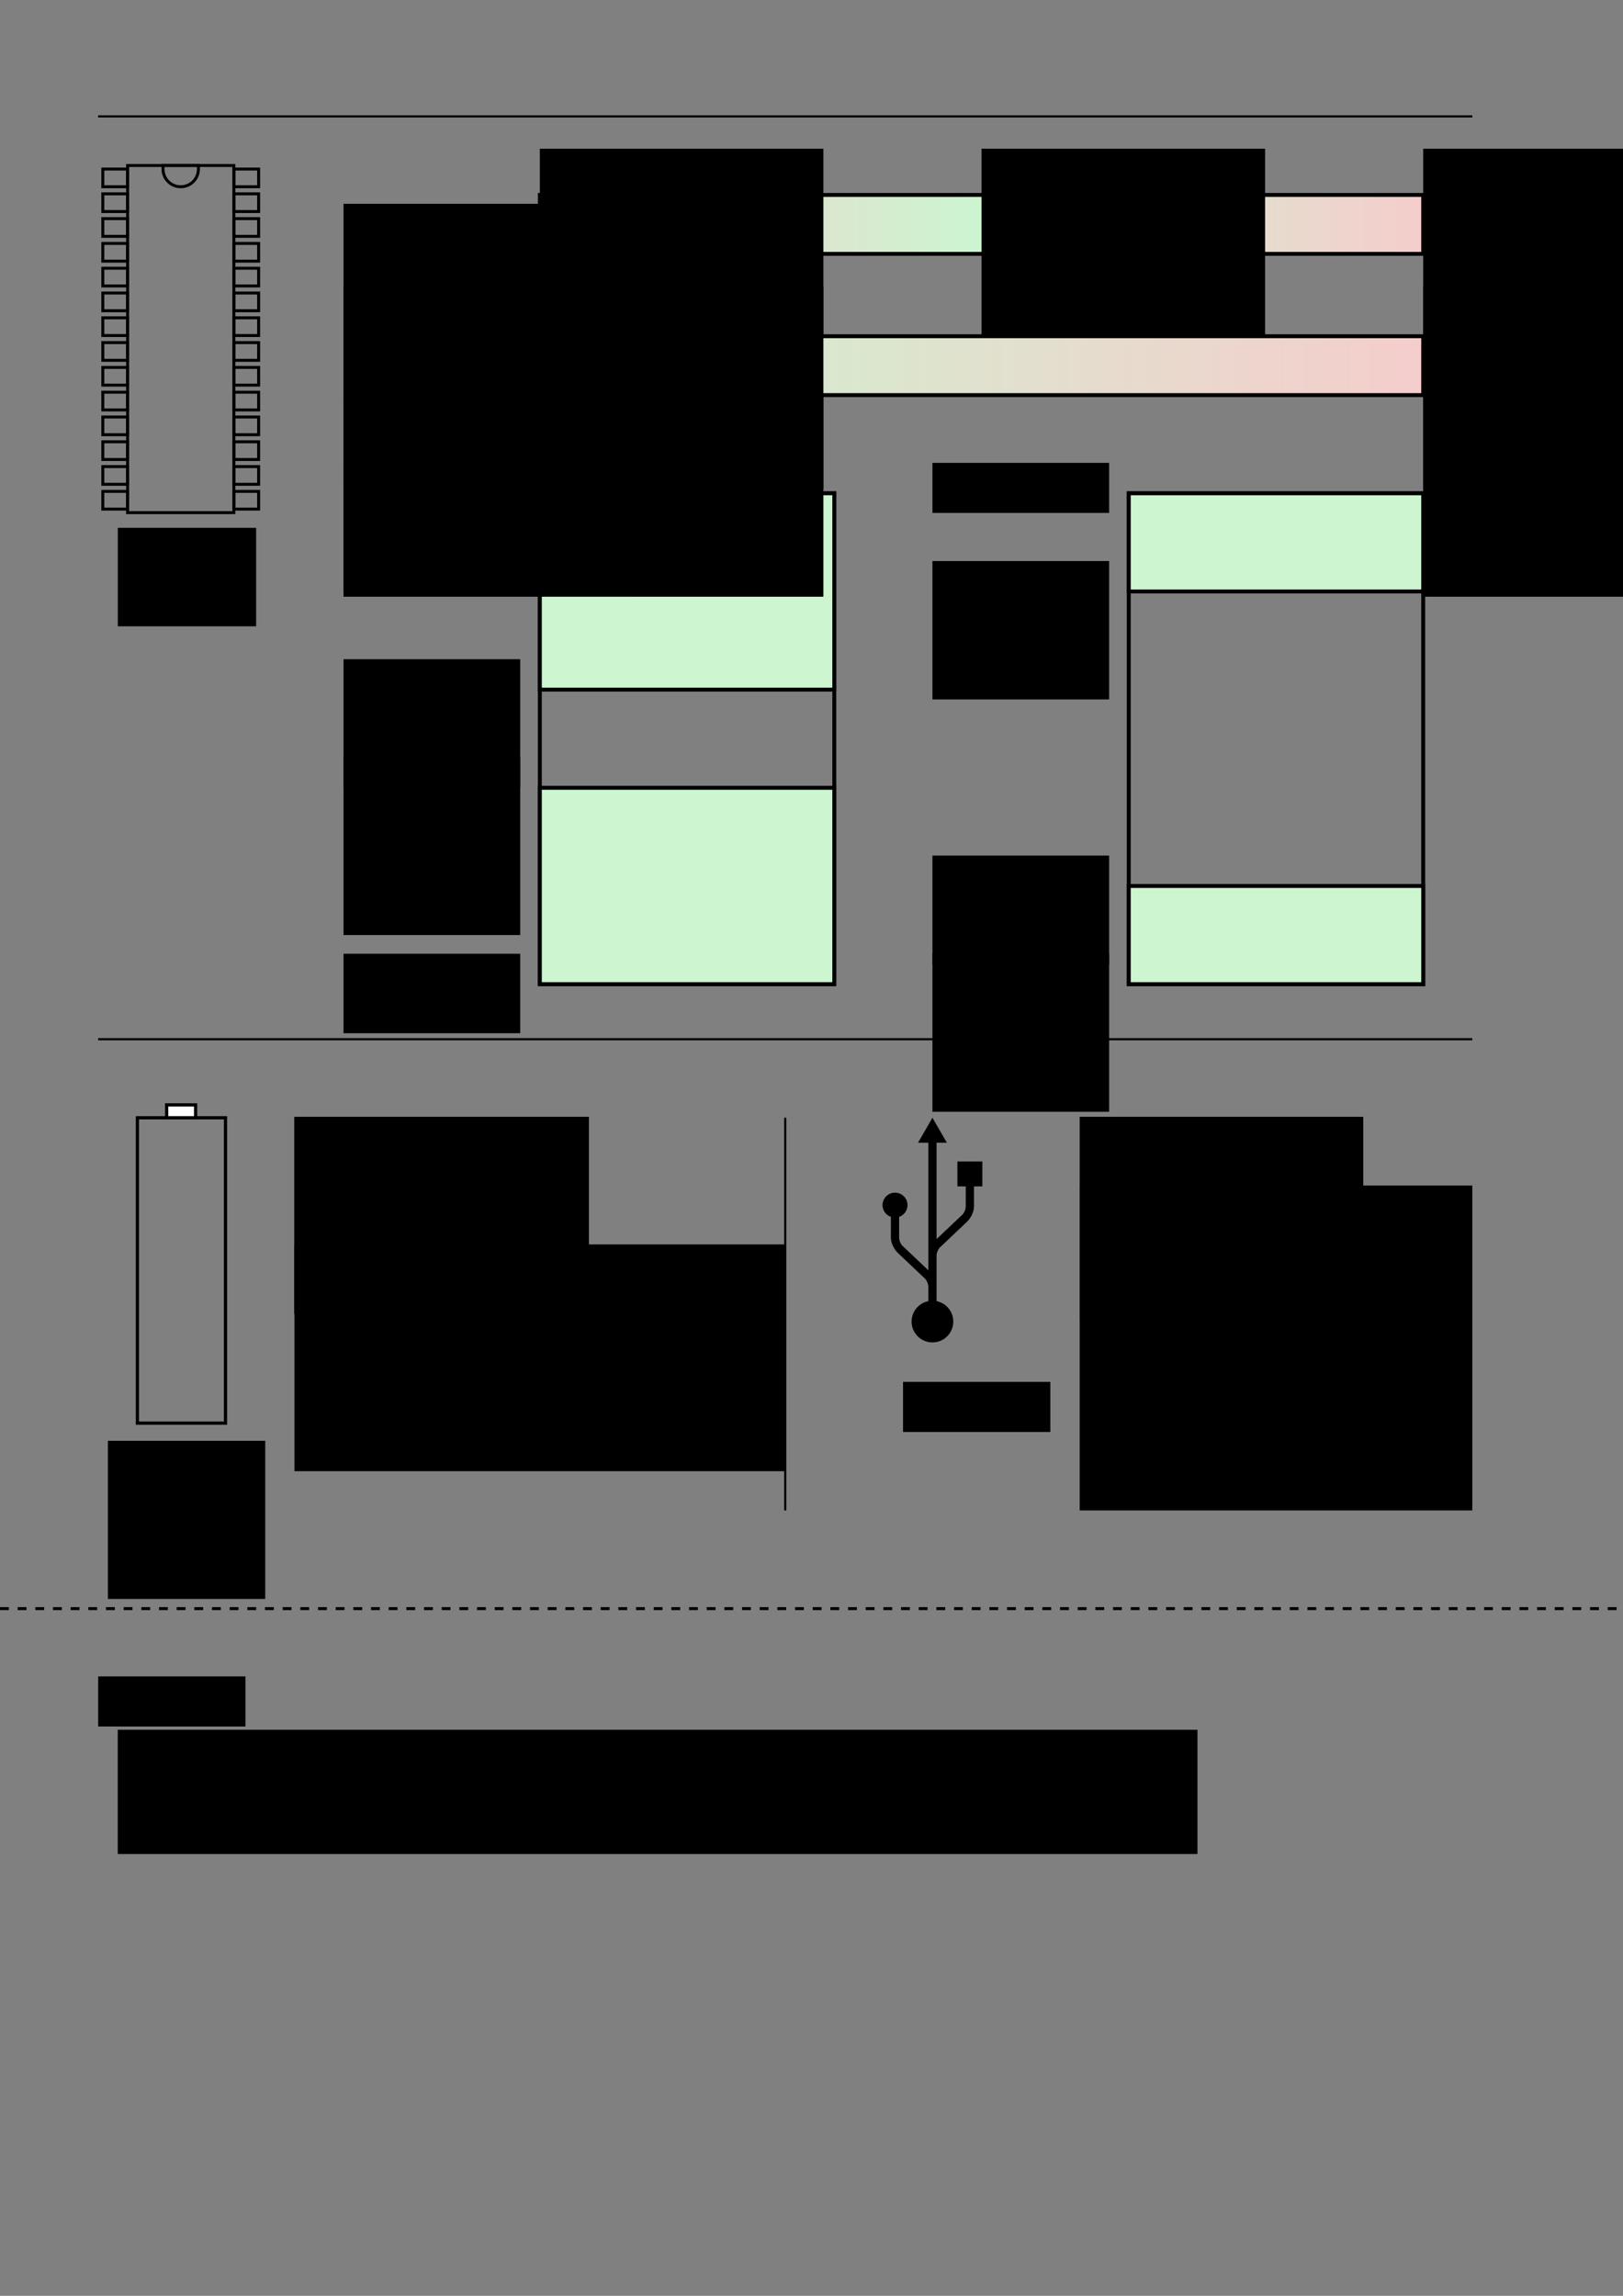 <?xml version="1.0" encoding="UTF-8" standalone="no"?>
<!-- Created with Inkscape (http://www.inkscape.org/) -->

<svg
   xmlns:dc="http://purl.org/dc/elements/1.1/"
   xmlns:cc="http://creativecommons.org/ns#"
   xmlns:rdf="http://www.w3.org/1999/02/22-rdf-syntax-ns#"
   xmlns:svg="http://www.w3.org/2000/svg"
   xmlns="http://www.w3.org/2000/svg"
   xmlns:xlink="http://www.w3.org/1999/xlink"
   xmlns:sodipodi="http://sodipodi.sourceforge.net/DTD/sodipodi-0.dtd"
   xmlns:inkscape="http://www.inkscape.org/namespaces/inkscape"
   width="744.094"
   height="1052.362"
   id="svg2"
   version="1.1"
   inkscape:version="0.48.5 r10040"
   sodipodi:docname="cheatsheet-pg2.svg">
  <rect width="100%" height="100%" fill="#808080" stroke="none"/>
  <defs
     id="defs4">
    <linearGradient
       id="linearGradient11385">
      <stop
         style="stop-color:#ccf5d0;stop-opacity:1;"
         offset="0"
         id="stop11387" />
      <stop
         style="stop-color:#f5cdcc;stop-opacity:1;"
         offset="1"
         id="stop11389" />
    </linearGradient>
    <linearGradient
       id="linearGradient9529">
      <stop
         style="stop-color:#f5decc;stop-opacity:1;"
         offset="0"
         id="stop9531" />
      <stop
         style="stop-color:#f5decc;stop-opacity:0;"
         offset="1"
         id="stop9533" />
    </linearGradient>
    <linearGradient
       id="linearGradient9102">
      <stop
         style="stop-color:#f5cdcc;stop-opacity:1;"
         offset="0"
         id="stop9104" />
      <stop
         id="stop9112"
         offset="0.5"
         style="stop-color:#ccf5d0;stop-opacity:1;" />
      <stop
         style="stop-color:#f5cdcc;stop-opacity:1;"
         offset="1"
         id="stop9106" />
    </linearGradient>
    <clipPath
       clipPathUnits="userSpaceOnUse"
       id="clipPath10225">
      <rect
         style="fill:#000000;fill-opacity:1;stroke:#000000;stroke-width:0.547;stroke-miterlimit:4;stroke-opacity:1;stroke-dasharray:none;stroke-dashoffset:0"
         id="rect10227"
         width="123.944"
         height="8.136"
         x="197.489"
         y="635.989" />
    </clipPath>
    <linearGradient
       inkscape:collect="always"
       xlink:href="#linearGradient9102"
       id="linearGradient10415"
       gradientUnits="userSpaceOnUse"
       gradientTransform="translate(45,-18)"
       x1="179.1"
       y1="174.862"
       x2="540.9"
       y2="174.862" />
    <linearGradient
       inkscape:collect="always"
       xlink:href="#colors"
       id="gradient"
       x1="72.5"
       y1="43.5"
       x2="72.5"
       y2="50"
       gradientUnits="userSpaceOnUse"
       spreadMethod="reflect" />
    <linearGradient
       id="colors">
      <stop
         style="stop-color:#333333;stop-opacity:1"
         offset="0"
         id="dark" />
      <stop
         style="stop-color:#e6e6e6;stop-opacity:1"
         offset="1"
         id="light" />
    </linearGradient>
    <linearGradient
       inkscape:collect="always"
       xlink:href="#linearGradient11385"
       id="linearGradient12364"
       gradientUnits="userSpaceOnUse"
       gradientTransform="translate(22.5,-61.247)"
       x1="224.1"
       y1="228.862"
       x2="630.9"
       y2="228.862" />
    <linearGradient
       inkscape:collect="always"
       xlink:href="#linearGradient9102"
       id="linearGradient12426"
       gradientUnits="userSpaceOnUse"
       gradientTransform="translate(67.5,-83.747)"
       x1="180"
       y1="173.109"
       x2="585"
       y2="173.109" />
  </defs>
  <sodipodi:namedview
     id="base"
     pagecolor="#ffffff"
     bordercolor="#666666"
     borderopacity="1.0"
     inkscape:pageopacity="0.0"
     inkscape:pageshadow="2"
     inkscape:zoom="0.70000001"
     inkscape:cx="470.90076"
     inkscape:cy="620.54292"
     inkscape:document-units="in"
     inkscape:current-layer="layer1"
     showgrid="true"
     inkscape:window-width="1680"
     inkscape:window-height="1001"
     inkscape:window-x="0"
     inkscape:window-y="26"
     inkscape:window-maximized="1"
     showguides="true"
     inkscape:guide-bbox="true"
     units="in">
    <inkscape:grid
       type="xygrid"
       id="grid2985"
       empspacing="10"
       visible="true"
       enabled="true"
       snapvisiblegridlinesonly="true"
       units="in"
       spacingx="0.05in"
       spacingy="0.05in" />
  </sodipodi:namedview>
  <g
     inkscape:label="Layer 1"
     inkscape:groupmode="layer"
     id="layer1">
    <path
       style="fill:none;stroke:#000000;stroke-width:1.35;stroke-linecap:butt;stroke-linejoin:miter;stroke-opacity:1;stroke-miterlimit:4;stroke-dasharray:4.05,4.05;stroke-dashoffset:0"
       d="m 0,737.362 742.5,0"
       id="path4693"
       inkscape:connector-curvature="0"
       sodipodi:nodetypes="cc" />
    <flowRoot
       xml:space="preserve"
       id="flowRoot9092"
       style="font-size:40px;font-style:normal;font-variant:normal;font-weight:normal;font-stretch:normal;line-height:125%;letter-spacing:0px;word-spacing:0px;fill:#000000;fill-opacity:1;stroke:none;font-family:Droid Sans;-inkscape-font-specification:Droid Sans"
       transform="translate(67.5,-84.655)"><flowRegion
         id="flowRegion9094"><rect
           id="rect9096"
           width="130"
           height="92.857"
           x="90"
           y="178.076" /></flowRegion><flowPara
         id="flowPara9098"
         style="font-size:14px">VDD</flowPara></flowRoot>    <rect
       style="fill:url(#linearGradient12426);fill-opacity:1;stroke:#000000;stroke-width:1.8;stroke-miterlimit:4;stroke-opacity:1;stroke-dasharray:none;stroke-dashoffset:0"
       id="rect9100"
       width="405"
       height="27"
       x="247.5"
       y="89.362"
       rx="0"
       ry="0" />
    <flowRoot
       xml:space="preserve"
       id="flowRoot9092-6"
       style="font-size:40px;font-style:normal;font-variant:normal;font-weight:normal;font-stretch:normal;line-height:125%;letter-spacing:0px;word-spacing:0px;fill:#000000;fill-opacity:1;stroke:none;font-family:Droid Sans;-inkscape-font-specification:Droid Sans"
       transform="translate(157.5,-109.902)"><flowRegion
         id="flowRegion9094-6"><rect
           id="rect9096-8"
           width="130"
           height="92.857"
           x="90"
           y="178.076" /></flowRegion><flowPara
         id="flowPara9098-3"
         style="font-size:14px">1.8 V</flowPara></flowRoot>    <flowRoot
       xml:space="preserve"
       id="flowRoot9092-6-5"
       style="font-size:40px;font-style:normal;font-variant:normal;font-weight:normal;font-stretch:normal;line-height:125%;letter-spacing:0px;word-spacing:0px;fill:#000000;fill-opacity:1;stroke:none;font-family:Droid Sans;-inkscape-font-specification:Droid Sans"
       transform="translate(562.5,-109.902)"><flowRegion
         id="flowRegion9094-6-8"><rect
           id="rect9096-8-1"
           width="130"
           height="92.857"
           x="90"
           y="178.076" /></flowRegion><flowPara
         id="flowPara9098-3-2"
         style="font-size:14px">3.6 V</flowPara></flowRoot>    <flowRoot
       xml:space="preserve"
       id="flowRoot9092-6-5-9"
       style="font-size:40px;font-style:normal;font-variant:normal;font-weight:normal;font-stretch:normal;line-height:125%;letter-spacing:0px;word-spacing:0px;fill:#000000;fill-opacity:1;stroke:none;font-family:Droid Sans;-inkscape-font-specification:Droid Sans"
       transform="translate(360,-109.902)"><flowRegion
         id="flowRegion9094-6-8-0"><rect
           id="rect9096-8-1-4"
           width="130"
           height="92.857"
           x="90"
           y="178.076" /></flowRegion><flowPara
         id="flowPara9098-3-2-5"
         style="font-size:14px">3.3 V</flowPara></flowRoot>    <flowRoot
       xml:space="preserve"
       id="flowRoot9092-8"
       style="font-size:40px;font-style:normal;font-variant:normal;font-weight:normal;font-stretch:normal;line-height:125%;letter-spacing:0px;word-spacing:0px;fill:#000000;fill-opacity:1;stroke:none;font-family:Droid Sans;-inkscape-font-specification:Droid Sans"
       transform="translate(67.5,-46.902)"><flowRegion
         id="flowRegion9094-2"><rect
           id="rect9096-7"
           width="130"
           height="92.857"
           x="90"
           y="178.076" /></flowRegion><flowPara
         id="flowPara9098-36"
         style="font-size:14px">IDD</flowPara><flowPara
         style="font-size:14px"
         id="flowPara11355">at</flowPara></flowRoot>    <rect
       style="fill:none;stroke:#000000;stroke-width:1.8;stroke-miterlimit:4;stroke-opacity:1;stroke-dasharray:none;stroke-dashoffset:0"
       id="rect9251"
       width="135"
       height="225"
       x="517.5"
       y="226.115" />
    <rect
       style="fill:#ccf5d0;fill-opacity:1;stroke:#000000;stroke-width:1.8;stroke-miterlimit:4;stroke-opacity:1;stroke-dasharray:none;stroke-dashoffset:0"
       id="rect9251-7"
       width="135"
       height="45"
       x="517.5"
       y="226.115" />
    <rect
       style="fill:#ccf5d0;fill-opacity:1;stroke:#000000;stroke-width:1.8;stroke-miterlimit:4;stroke-opacity:1;stroke-dasharray:none;stroke-dashoffset:0"
       id="rect9251-7-8"
       width="135"
       height="45"
       x="517.5"
       y="406.115" />
    <rect
       style="fill:none;stroke:#000000;stroke-width:1.8;stroke-miterlimit:4;stroke-opacity:1;stroke-dasharray:none;stroke-dashoffset:0"
       id="rect9251-6"
       width="135"
       height="225"
       x="247.5"
       y="226.115" />
    <rect
       style="fill:#ccf5d0;fill-opacity:1;stroke:#000000;stroke-width:1.8;stroke-miterlimit:4;stroke-opacity:1;stroke-dasharray:none;stroke-dashoffset:0"
       id="rect9251-7-5"
       width="135"
       height="90"
       x="247.5"
       y="226.115" />
    <rect
       style="fill:#ccf5d0;fill-opacity:1;stroke:#000000;stroke-width:1.8;stroke-miterlimit:4;stroke-opacity:1;stroke-dasharray:none;stroke-dashoffset:0"
       id="rect9251-7-8-8"
       width="135"
       height="90"
       x="247.5"
       y="361.115" />
    <flowRoot
       xml:space="preserve"
       id="flowRoot9092-2"
       style="font-size:40px;font-style:normal;font-variant:normal;font-weight:normal;font-stretch:normal;text-align:end;line-height:125%;letter-spacing:0px;word-spacing:0px;text-anchor:end;fill:#000000;fill-opacity:1;stroke:none;font-family:Droid Sans;-inkscape-font-specification:Droid Sans"
       transform="translate(67.5,34.098)"><flowRegion
         id="flowRegion9094-4"><rect
           id="rect9096-4"
           width="81"
           height="58.941"
           x="90"
           y="178.076"
           style="text-align:end;text-anchor:end" /></flowRegion><flowPara
         id="flowPara9098-39"
         style="font-size:14px;text-align:end;text-anchor:end">VDD</flowPara></flowRoot>    <flowRoot
       xml:space="preserve"
       id="flowRoot9092-2-2"
       style="font-size:40px;font-style:normal;font-variant:normal;font-weight:normal;font-stretch:normal;text-align:end;line-height:125%;letter-spacing:0px;word-spacing:0px;text-anchor:end;fill:#000000;fill-opacity:1;stroke:none;font-family:Droid Sans;-inkscape-font-specification:Droid Sans"
       transform="translate(67.5,124.098)"><flowRegion
         id="flowRegion9094-4-2"><rect
           id="rect9096-4-7"
           width="81"
           height="58.941"
           x="90"
           y="178.076"
           style="text-align:end;text-anchor:end" /></flowRegion><flowPara
         id="flowPara9098-39-6"
         style="font-size:14px;text-align:end;text-anchor:end">VIH </flowPara><flowPara
         style="font-size:14px;text-align:end;text-anchor:end"
         id="flowPara9539">  = 0.7 x VDD</flowPara></flowRoot>    <flowRoot
       xml:space="preserve"
       id="flowRoot9092-2-2-7"
       style="font-size:40px;font-style:normal;font-variant:normal;font-weight:normal;font-stretch:normal;text-align:end;line-height:125%;letter-spacing:0px;word-spacing:0px;text-anchor:end;fill:#000000;fill-opacity:1;stroke:none;font-family:Droid Sans;-inkscape-font-specification:Droid Sans"
       transform="translate(67.5,169.098)"><flowRegion
         id="flowRegion9094-4-2-8"><rect
           id="rect9096-4-7-7"
           width="81"
           height="81.441"
           x="90"
           y="178.076"
           style="text-align:end;text-anchor:end" /></flowRegion><flowPara
         id="flowPara9098-39-6-9"
         style="font-size:14px;text-align:end;text-anchor:end">VIL</flowPara><flowPara
         style="font-size:14px;text-align:end;text-anchor:end"
         id="flowPara9541">  = 0.3 x VDD</flowPara></flowRoot>    <flowRoot
       xml:space="preserve"
       id="flowRoot9092-2-2-7-9"
       style="font-size:40px;font-style:normal;font-variant:normal;font-weight:normal;font-stretch:normal;text-align:end;line-height:125%;letter-spacing:0px;word-spacing:0px;text-anchor:end;fill:#000000;fill-opacity:1;stroke:none;font-family:Droid Sans;-inkscape-font-specification:Droid Sans"
       transform="translate(67.5,259.098)"><flowRegion
         id="flowRegion9094-4-2-8-7"><rect
           id="rect9096-4-7-7-6"
           width="81"
           height="36.441"
           x="90"
           y="178.076"
           style="text-align:end;text-anchor:end" /></flowRegion><flowPara
         id="flowPara9098-39-6-9-4"
         style="font-size:14px;text-align:end;text-anchor:end">GND</flowPara></flowRoot>    <flowRoot
       xml:space="preserve"
       id="flowRoot9092-2-8"
       style="font-size:40px;font-style:normal;font-variant:normal;font-weight:normal;font-stretch:normal;text-align:end;line-height:125%;letter-spacing:0px;word-spacing:0px;text-anchor:end;fill:#000000;fill-opacity:1;stroke:none;font-family:Droid Sans;-inkscape-font-specification:Droid Sans"
       transform="translate(337.5,34.098)"><flowRegion
         id="flowRegion9094-4-8"><rect
           id="rect9096-4-3"
           width="81"
           height="22.941"
           x="90"
           y="178.076"
           style="text-align:end;text-anchor:end" /></flowRegion><flowPara
         id="flowPara9098-39-1"
         style="font-size:14px;text-align:end;text-anchor:end">VDD</flowPara></flowRoot>    <flowRoot
       xml:space="preserve"
       id="flowRoot9092-2-2-4"
       style="font-size:40px;font-style:normal;font-variant:normal;font-weight:normal;font-stretch:normal;text-align:end;line-height:125%;letter-spacing:0px;word-spacing:0px;text-anchor:end;fill:#000000;fill-opacity:1;stroke:none;font-family:Droid Sans;-inkscape-font-specification:Droid Sans"
       transform="translate(337.5,79.098)"><flowRegion
         id="flowRegion9094-4-2-2"><rect
           id="rect9096-4-7-5"
           width="81"
           height="63.441"
           x="90"
           y="178.076"
           style="text-align:end;text-anchor:end" /></flowRegion><flowPara
         id="flowPara9098-39-6-5"
         style="font-size:14px;text-align:end;text-anchor:end">VOH</flowPara><flowPara
         style="font-size:14px;text-align:end;text-anchor:end"
         id="flowPara9543">  = VDD - 0.4</flowPara></flowRoot>    <flowRoot
       xml:space="preserve"
       id="flowRoot9092-2-2-4-6"
       style="font-size:40px;font-style:normal;font-variant:normal;font-weight:normal;font-stretch:normal;text-align:end;line-height:125%;letter-spacing:0px;word-spacing:0px;text-anchor:end;fill:#000000;fill-opacity:1;stroke:none;font-family:Droid Sans;-inkscape-font-specification:Droid Sans"
       transform="translate(337.5,214.098)"><flowRegion
         id="flowRegion9094-4-2-2-4"><rect
           id="rect9096-4-7-5-5"
           width="81"
           height="49.941"
           x="90"
           y="178.076"
           style="text-align:end;text-anchor:end" /></flowRegion><flowPara
         style="font-size:14px;text-align:end;text-anchor:end"
         id="flowPara9545">VOL</flowPara><flowPara
         style="font-size:14px;text-align:end;text-anchor:end"
         id="flowPara10394">  = 0.4</flowPara></flowRoot>    <flowRoot
       xml:space="preserve"
       id="flowRoot9092-2-2-4-6-1"
       style="font-size:40px;font-style:normal;font-variant:normal;font-weight:normal;font-stretch:normal;text-align:end;line-height:125%;letter-spacing:0px;word-spacing:0px;text-anchor:end;fill:#000000;fill-opacity:1;stroke:none;font-family:Droid Sans;-inkscape-font-specification:Droid Sans"
       transform="translate(337.5,259.098)"><flowRegion
         id="flowRegion9094-4-2-2-4-3"><rect
           id="rect9096-4-7-5-5-5"
           width="81"
           height="72.441"
           x="90"
           y="178.076"
           style="text-align:end;text-anchor:end" /></flowRegion><flowPara
         id="flowPara9098-39-6-5-2-5"
         style="font-size:14px;text-align:end;text-anchor:end">GND</flowPara></flowRoot>    <rect
       style="fill:url(#linearGradient12364);fill-opacity:1;stroke:#000000;stroke-width:1.8;stroke-miterlimit:4;stroke-opacity:1;stroke-dasharray:none;stroke-dashoffset:0"
       id="rect10244"
       width="405"
       height="27"
       x="247.5"
       y="154.115" />
    <flowRoot
       xml:space="preserve"
       id="flowRoot9092-6-0"
       style="font-size:40px;font-style:normal;font-variant:normal;font-weight:normal;font-stretch:normal;line-height:125%;letter-spacing:0px;word-spacing:0px;fill:#000000;fill-opacity:1;stroke:none;font-family:Droid Sans;-inkscape-font-specification:Droid Sans"
       transform="translate(157.5,-46.902)"><flowRegion
         id="flowRegion9094-6-0"><rect
           id="rect9096-8-5"
           width="130"
           height="92.857"
           x="90"
           y="178.076" /></flowRegion><flowPara
         id="flowPara9098-3-22"
         style="font-size:14px">3 mA</flowPara></flowRoot>    <flowRoot
       xml:space="preserve"
       id="flowRoot9092-6-0-4"
       style="font-size:40px;font-style:normal;font-variant:normal;font-weight:normal;font-stretch:normal;line-height:125%;letter-spacing:0px;word-spacing:0px;fill:#000000;fill-opacity:1;stroke:none;font-family:Droid Sans;-inkscape-font-specification:Droid Sans"
       transform="translate(562.5,-46.902)"><flowRegion
         id="flowRegion9094-6-0-0"><rect
           id="rect9096-8-5-9"
           width="130"
           height="92.857"
           x="90"
           y="178.076" /></flowRegion><flowPara
         id="flowPara9098-3-22-4"
         style="font-size:14px">9 mA</flowPara></flowRoot>    <flowRoot
       xml:space="preserve"
       id="flowRoot9092-6-0-0"
       style="font-size:40px;font-style:normal;font-variant:normal;font-weight:normal;font-stretch:normal;line-height:125%;letter-spacing:0px;word-spacing:0px;fill:#000000;fill-opacity:1;stroke:none;font-family:Droid Sans;-inkscape-font-specification:Droid Sans"
       transform="translate(157.5,2.598)"><flowRegion
         id="flowRegion9094-6-0-1"><rect
           id="rect9096-8-5-3"
           width="130"
           height="92.857"
           x="90"
           y="178.076" /></flowRegion><flowPara
         id="flowPara9098-3-22-7"
         style="font-size:14px">12 MHz</flowPara></flowRoot>    <flowRoot
       xml:space="preserve"
       id="flowRoot9092-6-0-0-7"
       style="font-size:40px;font-style:normal;font-variant:normal;font-weight:normal;font-stretch:normal;line-height:125%;letter-spacing:0px;word-spacing:0px;fill:#000000;fill-opacity:1;stroke:none;font-family:Droid Sans;-inkscape-font-specification:Droid Sans"
       transform="translate(562.5,2.598)"><flowRegion
         id="flowRegion9094-6-0-1-7"><rect
           id="rect9096-8-5-3-7"
           width="130"
           height="92.857"
           x="90"
           y="178.076" /></flowRegion><flowPara
         id="flowPara9098-3-22-7-5"
         style="font-size:14px">50 MHz</flowPara></flowRoot>    <flowRoot
       xml:space="preserve"
       id="flowRoot9092-8-0"
       style="font-size:40px;font-style:normal;font-variant:normal;font-weight:normal;font-stretch:normal;line-height:125%;letter-spacing:0px;word-spacing:0px;fill:#000000;fill-opacity:1;stroke:none;font-family:Droid Sans;-inkscape-font-specification:Droid Sans"
       transform="translate(67.5,2.598)"><flowRegion
         id="flowRegion9094-2-1"><rect
           id="rect9096-7-2"
           width="130"
           height="92.857"
           x="90"
           y="178.076" /></flowRegion><flowPara
         style="font-size:14px"
         id="flowPara11357">Sys. Clock</flowPara></flowRoot>    <path
       style="fill:none;stroke:#000000;stroke-width:1px;stroke-linecap:butt;stroke-linejoin:miter;stroke-opacity:1"
       d="m 45,53.362 630,0"
       id="path11628"
       inkscape:connector-curvature="0" />
    <path
       style="fill:none;stroke:#000000;stroke-width:1px;stroke-linecap:butt;stroke-linejoin:miter;stroke-opacity:1"
       d="m 45,476.362 630,0"
       id="path11628-8"
       inkscape:connector-curvature="0" />
    <g
       id="g12311"
       style="stroke-width:1.35;stroke-miterlimit:4;stroke-dasharray:none">
      <rect
         y="75.862"
         x="58.5"
         height="159.124"
         width="48.711"
         id="rect3229"
         style="fill:none;stroke:#000000;stroke-width:1.35;stroke-miterlimit:4;stroke-opacity:1;stroke-dasharray:none;stroke-dashoffset:0" />
      <rect
         y="77.486"
         x="47.134"
         height="8.119"
         width="11.366"
         id="rect4034"
         style="fill:none;stroke:#000000;stroke-width:1.35;stroke-miterlimit:4;stroke-opacity:1;stroke-dasharray:none;stroke-dashoffset:0" />
      <rect
         y="88.852"
         x="47.134"
         height="8.119"
         width="11.366"
         id="rect4034-6"
         style="fill:none;stroke:#000000;stroke-width:1.35;stroke-miterlimit:4;stroke-opacity:1;stroke-dasharray:none;stroke-dashoffset:0" />
      <rect
         y="100.218"
         x="47.134"
         height="8.119"
         width="11.366"
         id="rect4034-5"
         style="fill:none;stroke:#000000;stroke-width:1.35;stroke-miterlimit:4;stroke-opacity:1;stroke-dasharray:none;stroke-dashoffset:0" />
      <rect
         y="111.584"
         x="47.134"
         height="8.119"
         width="11.366"
         id="rect4034-4"
         style="fill:none;stroke:#000000;stroke-width:1.35;stroke-miterlimit:4;stroke-opacity:1;stroke-dasharray:none;stroke-dashoffset:0" />
      <rect
         y="122.95"
         x="47.134"
         height="8.119"
         width="11.366"
         id="rect4034-8"
         style="fill:none;stroke:#000000;stroke-width:1.35;stroke-miterlimit:4;stroke-opacity:1;stroke-dasharray:none;stroke-dashoffset:0" />
      <rect
         y="134.316"
         x="47.134"
         height="8.119"
         width="11.366"
         id="rect4034-2"
         style="fill:none;stroke:#000000;stroke-width:1.35;stroke-miterlimit:4;stroke-opacity:1;stroke-dasharray:none;stroke-dashoffset:0" />
      <rect
         y="145.682"
         x="47.134"
         height="8.119"
         width="11.366"
         id="rect4034-3"
         style="fill:none;stroke:#000000;stroke-width:1.35;stroke-miterlimit:4;stroke-opacity:1;stroke-dasharray:none;stroke-dashoffset:0" />
      <rect
         y="157.048"
         x="47.134"
         height="8.119"
         width="11.366"
         id="rect4034-0"
         style="fill:none;stroke:#000000;stroke-width:1.35;stroke-miterlimit:4;stroke-opacity:1;stroke-dasharray:none;stroke-dashoffset:0" />
      <rect
         y="168.414"
         x="47.134"
         height="8.119"
         width="11.366"
         id="rect4034-9"
         style="fill:none;stroke:#000000;stroke-width:1.35;stroke-miterlimit:4;stroke-opacity:1;stroke-dasharray:none;stroke-dashoffset:0" />
      <rect
         y="179.78"
         x="47.134"
         height="8.119"
         width="11.366"
         id="rect4034-32"
         style="fill:none;stroke:#000000;stroke-width:1.35;stroke-miterlimit:4;stroke-opacity:1;stroke-dasharray:none;stroke-dashoffset:0" />
      <rect
         y="191.146"
         x="47.134"
         height="8.119"
         width="11.366"
         id="rect4034-7"
         style="fill:none;stroke:#000000;stroke-width:1.35;stroke-miterlimit:4;stroke-opacity:1;stroke-dasharray:none;stroke-dashoffset:0" />
      <rect
         y="202.512"
         x="47.134"
         height="8.119"
         width="11.366"
         id="rect4034-35"
         style="fill:none;stroke:#000000;stroke-width:1.35;stroke-miterlimit:4;stroke-opacity:1;stroke-dasharray:none;stroke-dashoffset:0" />
      <rect
         y="213.878"
         x="47.134"
         height="8.119"
         width="11.366"
         id="rect4034-34"
         style="fill:none;stroke:#000000;stroke-width:1.35;stroke-miterlimit:4;stroke-opacity:1;stroke-dasharray:none;stroke-dashoffset:0" />
      <rect
         y="225.244"
         x="47.134"
         height="8.119"
         width="11.366"
         id="rect4034-1"
         style="fill:none;stroke:#000000;stroke-width:1.35;stroke-miterlimit:4;stroke-opacity:1;stroke-dasharray:none;stroke-dashoffset:0" />
      <rect
         y="77.486"
         x="107.211"
         height="8.119"
         width="11.366"
         id="rect4034-65"
         style="fill:none;stroke:#000000;stroke-width:1.35;stroke-miterlimit:4;stroke-opacity:1;stroke-dasharray:none;stroke-dashoffset:0" />
      <rect
         y="88.852"
         x="107.211"
         height="8.119"
         width="11.366"
         id="rect4034-6-8"
         style="fill:none;stroke:#000000;stroke-width:1.35;stroke-miterlimit:4;stroke-opacity:1;stroke-dasharray:none;stroke-dashoffset:0" />
      <rect
         y="100.218"
         x="107.211"
         height="8.119"
         width="11.366"
         id="rect4034-5-6"
         style="fill:none;stroke:#000000;stroke-width:1.35;stroke-miterlimit:4;stroke-opacity:1;stroke-dasharray:none;stroke-dashoffset:0" />
      <rect
         y="111.584"
         x="107.211"
         height="8.119"
         width="11.366"
         id="rect4034-4-0"
         style="fill:none;stroke:#000000;stroke-width:1.35;stroke-miterlimit:4;stroke-opacity:1;stroke-dasharray:none;stroke-dashoffset:0" />
      <rect
         y="122.95"
         x="107.211"
         height="8.119"
         width="11.366"
         id="rect4034-8-0"
         style="fill:none;stroke:#000000;stroke-width:1.35;stroke-miterlimit:4;stroke-opacity:1;stroke-dasharray:none;stroke-dashoffset:0" />
      <rect
         y="134.316"
         x="107.211"
         height="8.119"
         width="11.366"
         id="rect4034-2-8"
         style="fill:none;stroke:#000000;stroke-width:1.35;stroke-miterlimit:4;stroke-opacity:1;stroke-dasharray:none;stroke-dashoffset:0" />
      <rect
         y="145.682"
         x="107.211"
         height="8.119"
         width="11.366"
         id="rect4034-3-3"
         style="fill:none;stroke:#000000;stroke-width:1.35;stroke-miterlimit:4;stroke-opacity:1;stroke-dasharray:none;stroke-dashoffset:0" />
      <rect
         y="157.048"
         x="107.211"
         height="8.119"
         width="11.366"
         id="rect4034-0-1"
         style="fill:none;stroke:#000000;stroke-width:1.35;stroke-miterlimit:4;stroke-opacity:1;stroke-dasharray:none;stroke-dashoffset:0" />
      <rect
         y="168.414"
         x="107.211"
         height="8.119"
         width="11.366"
         id="rect4034-9-4"
         style="fill:none;stroke:#000000;stroke-width:1.35;stroke-miterlimit:4;stroke-opacity:1;stroke-dasharray:none;stroke-dashoffset:0" />
      <rect
         y="179.78"
         x="107.211"
         height="8.119"
         width="11.366"
         id="rect4034-32-7"
         style="fill:none;stroke:#000000;stroke-width:1.35;stroke-miterlimit:4;stroke-opacity:1;stroke-dasharray:none;stroke-dashoffset:0" />
      <rect
         y="191.146"
         x="107.211"
         height="8.119"
         width="11.366"
         id="rect4034-7-0"
         style="fill:none;stroke:#000000;stroke-width:1.35;stroke-miterlimit:4;stroke-opacity:1;stroke-dasharray:none;stroke-dashoffset:0" />
      <rect
         y="202.512"
         x="107.211"
         height="8.119"
         width="11.366"
         id="rect4034-35-4"
         style="fill:none;stroke:#000000;stroke-width:1.35;stroke-miterlimit:4;stroke-opacity:1;stroke-dasharray:none;stroke-dashoffset:0" />
      <rect
         y="213.878"
         x="107.211"
         height="8.119"
         width="11.366"
         id="rect4034-34-7"
         style="fill:none;stroke:#000000;stroke-width:1.35;stroke-miterlimit:4;stroke-opacity:1;stroke-dasharray:none;stroke-dashoffset:0" />
      <rect
         y="225.244"
         x="107.211"
         height="8.119"
         width="11.366"
         id="rect4034-1-3"
         style="fill:none;stroke:#000000;stroke-width:1.35;stroke-miterlimit:4;stroke-opacity:1;stroke-dasharray:none;stroke-dashoffset:0" />
      <path
         inkscape:connector-curvature="0"
         id="rect4575"
         d="m 74.737,75.862 0,1.624 c 0,4.498 3.621,8.119 8.119,8.119 4.498,0 8.119,-3.621 8.119,-8.119 l 0,-1.624 -16.237,0 z"
         style="fill:none;stroke:#000000;stroke-width:1.35;stroke-miterlimit:4;stroke-opacity:1;stroke-dasharray:none;stroke-dashoffset:0" />
    </g>
    <flowRoot
       xml:space="preserve"
       id="flowRoot3999-9"
       style="font-size:14px;font-style:normal;font-weight:normal;line-height:125%;letter-spacing:0px;word-spacing:0px;fill:#000000;fill-opacity:1;stroke:none;font-family:Sans"
       transform="matrix(0.361,0,0,0.361,25.134,190.028)"><flowRegion
         id="flowRegion4001-0"><rect
           id="rect4003-2"
           width="175.649"
           height="125.077"
           x="80"
           y="143.791"
           style="font-size:14px" /></flowRegion><flowPara
         id="flowPara4005-6"
         style="font-size:38.8px;font-style:normal;font-variant:normal;font-weight:normal;font-stretch:normal;font-family:Droid Sans;-inkscape-font-specification:Droid Sans">LPC1114</flowPara></flowRoot>    <rect
       style="fill:none;stroke:#000000;stroke-width:1.474;stroke-linecap:butt;stroke-linejoin:miter;stroke-opacity:1"
       id="battery"
       width="139.99"
       height="40.376"
       x="-652.352"
       y="63"
       transform="matrix(0,-1,1,0,0,0)" />
    <rect
       style="fill:#ffffff;fill-rule:evenodd;stroke:#000000;stroke-width:1.474px;stroke-linecap:butt;stroke-linejoin:miter;stroke-opacity:1"
       id="end"
       width="5.894"
       height="13.262"
       x="-512.362"
       y="76.41"
       transform="matrix(0,-1,1,0,0,0)" />
    <flowRoot
       xml:space="preserve"
       id="flowRoot3999-9-9"
       style="font-size:14px;font-style:normal;font-weight:normal;line-height:125%;letter-spacing:0px;word-spacing:0px;fill:#000000;fill-opacity:1;stroke:none;font-family:Sans"
       transform="matrix(0.361,0,0,0.361,20.591,608.528)"><flowRegion
         id="flowRegion4001-0-1"><rect
           id="rect4003-2-4"
           width="199.793"
           height="200.793"
           x="80"
           y="143.791"
           style="font-size:14px" /></flowRegion><flowPara
         id="flowPara4005-6-5"
         style="font-size:38.8px;font-style:normal;font-variant:normal;font-weight:normal;font-stretch:normal;text-align:center;text-anchor:middle;font-family:Droid Sans;-inkscape-font-specification:Droid Sans">AA Alkaline</flowPara><flowPara
         style="font-size:38.8px;font-style:normal;font-variant:normal;font-weight:normal;font-stretch:normal;text-align:center;text-anchor:middle;font-family:Droid Sans;-inkscape-font-specification:Droid Sans"
         id="flowPara12822">Battery</flowPara></flowRoot>    <flowRoot
       xml:space="preserve"
       id="flowRoot9092-24"
       style="font-size:40px;font-style:normal;font-variant:normal;font-weight:normal;font-stretch:normal;line-height:125%;letter-spacing:0px;word-spacing:0px;fill:#000000;fill-opacity:1;stroke:none;font-family:Droid Sans;-inkscape-font-specification:Droid Sans"
       transform="translate(44.91,333.845)"><flowRegion
         id="flowRegion9094-1"><rect
           id="rect9096-1"
           width="135.09"
           height="90.441"
           x="90"
           y="178.076" /></flowRegion><flowPara
         id="flowPara9098-9"
         style="font-size:14px">Voltage (Good): 1.5 V</flowPara><flowPara
         style="font-size:14px"
         id="flowPara12820">Voltage (Dead): 1.0 V</flowPara></flowRoot>    <flowRoot
       xml:space="preserve"
       id="flowRoot9092-24-2"
       style="font-size:40px;font-style:normal;font-variant:normal;font-weight:normal;font-stretch:normal;line-height:125%;letter-spacing:0px;word-spacing:0px;fill:#000000;fill-opacity:1;stroke:none;font-family:Droid Sans;-inkscape-font-specification:Droid Sans"
       transform="translate(45,392.345)"><flowRegion
         id="flowRegion9094-1-0"><rect
           id="rect9096-1-4"
           width="225"
           height="103.941"
           x="90"
           y="178.076" /></flowRegion><flowPara
         style="font-size:14px"
         id="flowPara12828">Capacity:</flowPara><flowPara
         style="font-size:14px"
         id="flowPara12655">6480 C to 9360 C</flowPara><flowPara
         style="font-size:14px"
         id="flowPara12657">1800mAh to 2600mAh</flowPara></flowRoot>    <path
       style="fill:none;stroke:#000000;stroke-width:1px;stroke-linecap:butt;stroke-linejoin:miter;stroke-opacity:1"
       d="m 360,512.362 0,180"
       id="path12514"
       inkscape:connector-curvature="0"
       sodipodi:nodetypes="cc" />
    <path
       inkscape:connector-curvature="0"
       d="m 427.5,512.362 -6.606,11.44 4.713,0 0,58.472 -12.029,-11.385 c -0.777,-0.969 -1.321,-2.237 -1.352,-3.541 0,-5.276 -10e-4,-8.408 -0.004,-9.562 2.227,-0.782 3.835,-2.881 3.835,-5.378 0,-3.158 -2.562,-5.72 -5.721,-5.72 -3.16,0 -5.722,2.562 -5.722,5.72 0,2.496 1.607,4.596 3.832,5.378 l -0.002,9.45 c 0,2.561 1.405,5.245 3.052,6.953 -0.049,-0.047 -0.101,-0.095 9.2e-4,0.003 0.041,0.036 12.761,12.079 12.761,12.079 0.775,0.967 1.317,2.234 1.348,3.537 l 0,6.615 c -4.37,0.877 -7.662,4.736 -7.662,9.364 0,5.277 4.278,9.555 9.554,9.555 5.277,0 9.555,-4.278 9.555,-9.555 0,-4.63 -3.295,-8.488 -7.668,-9.365 l 0,-6.499 c 0,-0.017 9.2e-4,-0.033 0,-0.05 l 0,-14.374 c 0.033,-1.301 0.575,-2.566 1.352,-3.532 0,0 12.719,-12.04 12.76,-12.078 0.102,-0.097 0.049,-0.049 9.2e-4,-9.1e-4 1.647,-1.708 3.051,-4.393 3.051,-6.954 l -0.002,-9.107 3.836,0 0,-11.443 -11.442,0 0,11.443 3.831,0 c 0,0 -0.004,2.399 -0.004,9.218 -0.03,1.304 -0.574,2.573 -1.351,3.542 l -12.031,11.388 0,-44.173 4.72,0 -6.606,-11.44 z"
       id="path1334" />
    <flowRoot
       xml:space="preserve"
       id="flowRoot3999-9-9-9"
       style="font-size:14px;font-style:normal;font-weight:normal;line-height:125%;letter-spacing:0px;word-spacing:0px;fill:#000000;fill-opacity:1;stroke:none;font-family:Sans"
       transform="matrix(0.361,0,0,0.361,385.134,581.528)"><flowRegion
         id="flowRegion4001-0-1-2"><rect
           id="rect4003-2-4-4"
           width="187.071"
           height="63.607"
           x="80"
           y="143.791"
           style="font-size:14px" /></flowRegion><flowPara
         id="flowPara4005-6-5-1"
         style="font-size:38.8px;font-style:normal;font-variant:normal;font-weight:normal;font-stretch:normal;font-family:Droid Sans;-inkscape-font-specification:Droid Sans">USB</flowPara></flowRoot>    <flowRoot
       xml:space="preserve"
       id="flowRoot9092-24-1"
       style="font-size:40px;font-style:normal;font-variant:normal;font-weight:normal;font-stretch:normal;line-height:125%;letter-spacing:0px;word-spacing:0px;fill:#000000;fill-opacity:1;stroke:none;font-family:Droid Sans;-inkscape-font-specification:Droid Sans"
       transform="translate(405,333.845)"><flowRegion
         id="flowRegion9094-1-5"><rect
           id="rect9096-1-2"
           width="130"
           height="92.857"
           x="90"
           y="178.076" /></flowRegion><flowPara
         id="flowPara9098-9-1"
         style="font-size:14px">Voltage: 5 V</flowPara></flowRoot>    <flowRoot
       xml:space="preserve"
       id="flowRoot9092-24-1-7"
       style="font-size:40px;font-style:normal;font-variant:normal;font-weight:normal;font-stretch:normal;line-height:125%;letter-spacing:0px;word-spacing:0px;fill:#000000;fill-opacity:1;stroke:none;font-family:Droid Sans;-inkscape-font-specification:Droid Sans"
       transform="translate(405,365.345)"><flowRegion
         id="flowRegion9094-1-5-8"><rect
           id="rect9096-1-2-6"
           width="180"
           height="148.941"
           x="90"
           y="178.076" /></flowRegion><flowPara
         id="flowPara9098-9-1-3"
         style="font-size:14px">USB Port Max. Current:</flowPara><flowPara
         style="font-size:14px"
         id="flowPara12814">100 mA</flowPara><flowPara
         style="font-size:14px"
         id="flowPara12808" /><flowPara
         style="font-size:14px"
         id="flowPara12812">USB Port Max. Current from Active Hub (after Enum):</flowPara><flowPara
         style="font-size:14px"
         id="flowPara12816">500 mA</flowPara><flowPara
         style="font-size:14px"
         id="flowPara12810" /><flowPara
         style="font-size:14px"
         id="flowPara12796">USB Chargers: 1A to 2A</flowPara><flowPara
         style="font-size:14px"
         id="flowPara12818" /></flowRoot>    <flowRoot
       xml:space="preserve"
       id="flowRoot12747"
       style="font-size:40px;font-style:normal;font-variant:normal;font-weight:normal;font-stretch:normal;line-height:125%;letter-spacing:0px;word-spacing:0px;fill:#000000;fill-opacity:1;stroke:none;font-family:Droid Sans;-inkscape-font-specification:Droid Sans"
       transform="translate(-313.156,20.526)"><flowRegion
         id="flowRegion12749"><rect
           id="rect12751"
           width="495.013"
           height="56.974"
           x="367.143"
           y="772.362" /></flowRegion><flowPara
         id="flowPara12753"
         style="font-size:12px">AA Battery Image: https://commons.wikimedia.org/wiki/File:AA_battery_size.svg</flowPara></flowRoot>    <flowRoot
       xml:space="preserve"
       id="flowRoot3999-9-9-1"
       style="font-size:14px;font-style:normal;font-weight:normal;line-height:125%;letter-spacing:0px;word-spacing:0px;fill:#000000;fill-opacity:1;stroke:none;font-family:Sans"
       transform="matrix(0.361,0,0,0.361,16.134,716.528)"><flowRegion
         id="flowRegion4001-0-1-5"><rect
           id="rect4003-2-4-2"
           width="187.071"
           height="63.607"
           x="80"
           y="143.791"
           style="font-size:14px" /></flowRegion><flowPara
         id="flowPara4005-6-5-5"
         style="font-size:38.8px;font-style:normal;font-variant:normal;font-weight:normal;font-stretch:normal;font-family:Droid Sans;-inkscape-font-specification:Droid Sans">Credits:</flowPara></flowRoot>  </g>
</svg>
